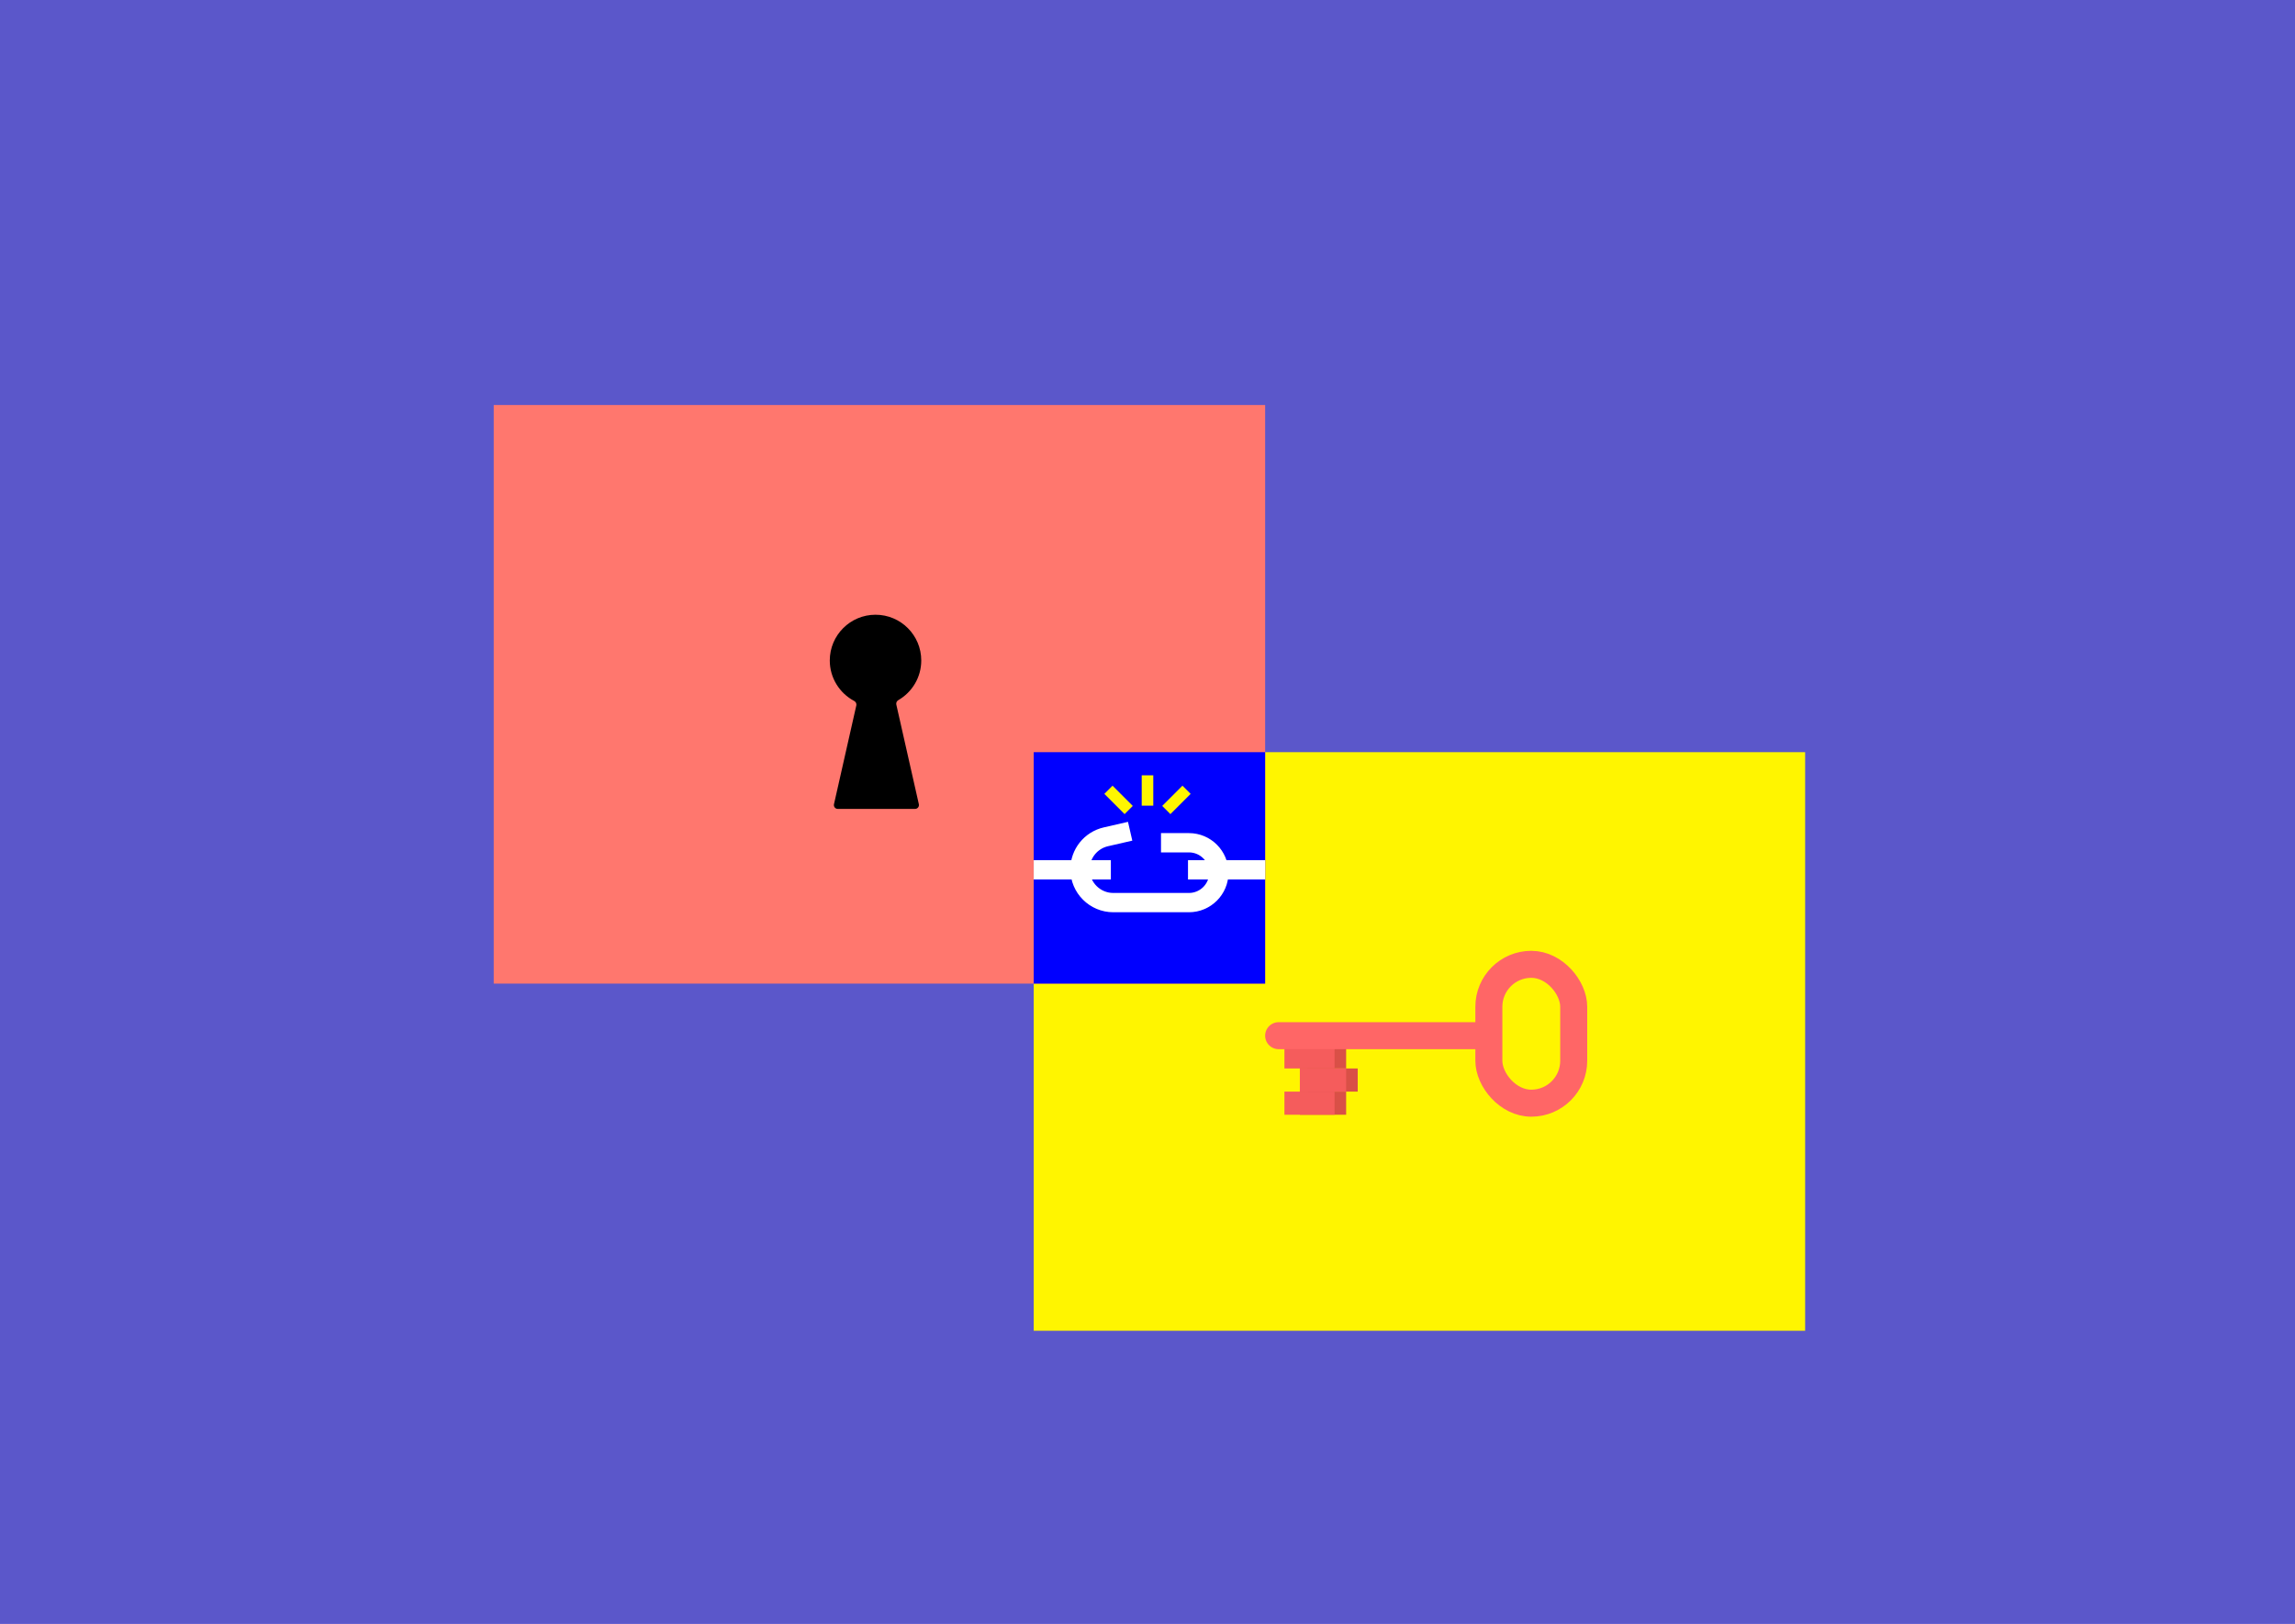 <svg width="595" height="421" viewBox="0 0 595 421" fill="none" xmlns="http://www.w3.org/2000/svg">
<rect width="595" height="421" fill="white"/>
<rect width="595" height="421" fill="#5B57CA"/>
<rect x="268" y="195" width="200" height="150" fill="#FFF500"/>
<rect x="128" y="105" width="200" height="150" fill="#FF776E"/>
<path fill-rule="evenodd" clip-rule="evenodd" d="M232.377 182.651C232.275 182.199 232.499 181.74 232.9 181.509C236.453 179.461 238.844 175.624 238.844 171.228C238.844 164.679 233.535 159.37 226.986 159.37C220.437 159.37 215.128 164.679 215.128 171.228C215.128 175.778 217.69 179.729 221.45 181.718C221.872 181.941 222.114 182.413 222.009 182.879L216.218 208.489C216.077 209.114 216.552 209.709 217.194 209.709H237.243C237.885 209.709 238.36 209.114 238.219 208.489L232.377 182.651Z" fill="black"/>
<rect x="386" y="250" width="22" height="36" rx="11" stroke="#FF6666" stroke-width="7" stroke-linecap="round" stroke-linejoin="round"/>
<rect x="337" y="283" width="12" height="6" fill="#D95047"/>
<rect x="333" y="283" width="13" height="6" fill="#F55C5C"/>
<rect x="337" y="271" width="12" height="6" fill="#D95047"/>
<rect x="333" y="271" width="13" height="6" fill="#F55C5C"/>
<rect x="339" y="277" width="13" height="6" fill="#D95047"/>
<rect x="337" y="277" width="12" height="6" fill="#F55C5C"/>
<line x1="383.5" y1="268.5" x2="331.5" y2="268.5" stroke="#FF6666" stroke-width="7" stroke-linecap="round" stroke-linejoin="round"/>
<rect x="268" y="195" width="60" height="60" fill="#0000FF"/>
<path d="M301 218.483H308.241C312.526 218.483 316 221.956 316 226.241V226.241C316 230.526 312.526 234 308.241 234H288.637C283.867 234 280 230.133 280 225.363V225.363C280 221.337 282.782 217.845 286.706 216.944L293 215.5" stroke="white" stroke-width="5"/>
<path d="M297.5 208.875V201M302.375 210L307.625 204.75M292.625 210L287.375 204.75" stroke="#FFF500" stroke-width="3"/>
<line x1="308" y1="225.5" x2="328" y2="225.5" stroke="white" stroke-width="5"/>
<line x1="268" y1="225.5" x2="288" y2="225.5" stroke="white" stroke-width="5"/>
</svg>
